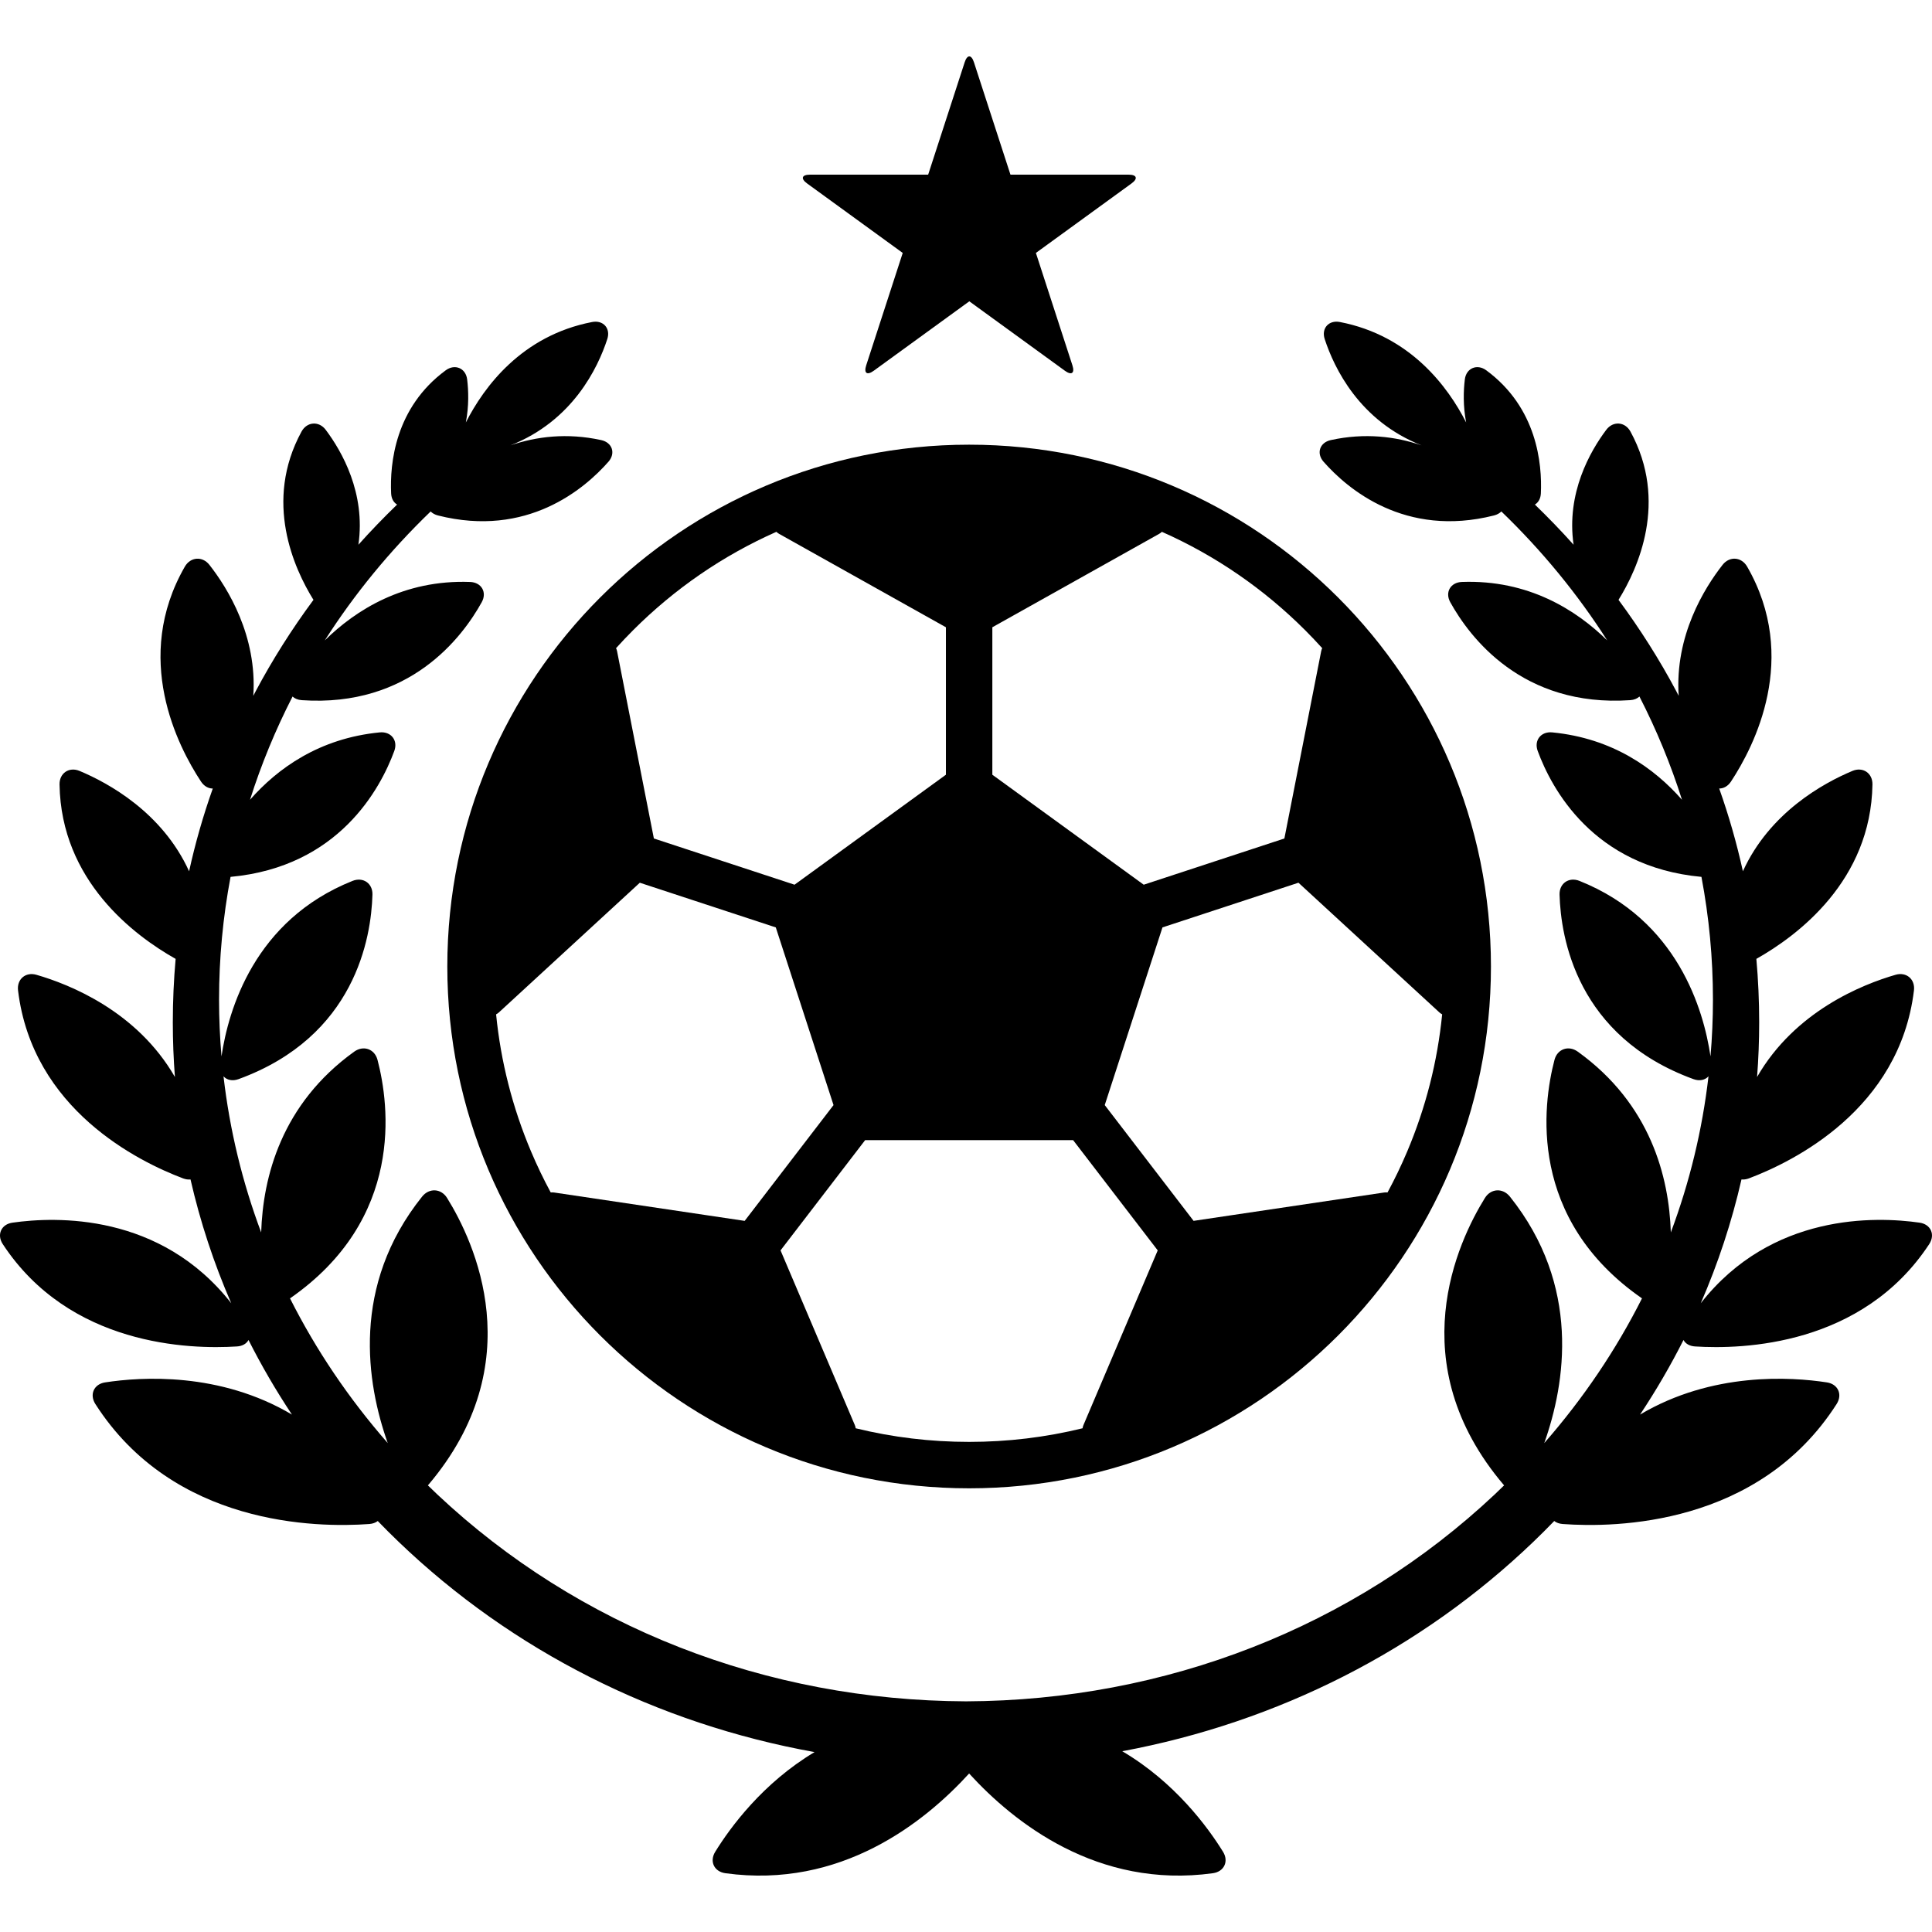 <?xml version="1.0" encoding="iso-8859-1"?>
<!-- Generator: Adobe Illustrator 16.0.0, SVG Export Plug-In . SVG Version: 6.00 Build 0)  -->
<!DOCTYPE svg PUBLIC "-//W3C//DTD SVG 1.1//EN" "http://www.w3.org/Graphics/SVG/1.1/DTD/svg11.dtd">
<svg version="1.1" id="Capa_1" xmlns="http://www.w3.org/2000/svg" xmlns:xlink="http://www.w3.org/1999/xlink" x="0px" y="0px"
	 width="942.483px" height="942.483px" viewBox="0 0 942.483 942.483" style="enable-background:new 0 0 942.483 942.483;"
	 xml:space="preserve">
<g>
	<g>
		<path d="M218.213,471.485c0,140.587,113.969,254.556,254.556,254.556c140.587,0,254.557-113.969,254.557-254.556
			c0-140.587-113.97-254.556-254.557-254.556C332.181,216.929,218.213,330.897,218.213,471.485z M270.295,581.734
			c-0.547-0.082-1.095-0.083-1.634-0.024c-3.499-6.475-6.699-13.132-9.587-19.962c-9.059-21.417-14.77-43.842-17.063-66.918
			c0.465-0.251,0.913-0.538,1.31-0.903l68.798-63.309l66.335,21.796l28.164,86.678l-43.342,56.481L270.295,581.734z
			 M702.217,493.926c0.397,0.365,0.844,0.652,1.311,0.903c-2.293,23.076-8.004,45.5-17.063,66.918
			c-2.889,6.83-6.088,13.486-9.587,19.962c-0.539-0.058-1.087-0.057-1.634,0.024l-92.979,13.839l-43.343-56.481l28.164-86.678
			l66.335-21.796L702.217,493.926z M484.091,305.997l81.403-45.586c0.479-0.269,0.912-0.602,1.302-0.975
			c26.104,11.585,49.627,27.733,69.958,48.064c2.835,2.835,5.583,5.736,8.254,8.693c-0.222,0.471-0.396,0.968-0.498,1.49
			l-17.955,91.354l-68.619,22.546l-73.845-53.651V305.997z M523.502,556.197l41.268,53.776l-36.23,85.207
			c-0.216,0.509-0.355,1.037-0.434,1.573c-17.98,4.404-36.484,6.641-55.337,6.641c-18.852,0-37.356-2.236-55.336-6.641
			c-0.079-0.536-0.218-1.064-0.434-1.573l-36.231-85.207l41.269-53.777L523.502,556.197L523.502,556.197z M308.783,307.5
			c20.331-20.331,43.854-36.479,69.958-48.064c0.389,0.374,0.821,0.706,1.302,0.975l81.403,45.586v71.935l-73.846,53.651
			l-68.618-22.546l-17.955-91.354c-0.104-0.521-0.276-1.018-0.498-1.49C303.201,313.236,305.949,310.334,308.783,307.5z"/>
		<path d="M115.616,656.834c2.708-0.173,4.663-1.395,5.616-3.148c6.297,12.473,13.364,24.62,21.187,36.386
			c-35.181-20.882-73.557-18.407-91.151-15.7c-5.459,0.84-7.721,5.901-4.744,10.553c38.035,59.424,107.817,60.412,133.627,58.531
			c1.69-0.123,3.086-0.653,4.131-1.46c3.303,3.417,6.681,6.785,10.136,10.1c55.69,53.427,126.172,88.782,202.939,102.622
			c-25.267,15.11-41.087,36.718-48.449,48.631c-2.904,4.698-0.521,9.704,4.95,10.458c56.331,7.762,97.161-24.799,118.91-48.647
			c21.747,23.849,62.579,56.409,118.91,48.647c5.472-0.754,7.854-5.76,4.95-10.458c-7.432-12.023-23.481-33.925-49.162-49.052
			c75.859-14.132,145.472-49.318,200.597-102.2c3.454-3.314,6.832-6.683,10.136-10.099c1.045,0.807,2.44,1.337,4.131,1.46
			c25.81,1.881,95.593,0.893,133.627-58.531c2.977-4.651,0.715-9.713-4.744-10.553c-17.594-2.707-55.97-5.182-91.15,15.699
			c7.823-11.766,14.891-23.913,21.188-36.386c0.953,1.754,2.909,2.975,5.616,3.148c23.245,1.488,81.639-0.249,114.263-49.925
			c3.032-4.616,0.762-9.679-4.706-10.462c-21.219-3.038-72.217-4.808-106.748,39.31c8.484-19.494,15.131-39.69,19.868-60.392
			c1.122,0.118,2.357-0.043,3.646-0.529c21.668-8.176,73.47-33.601,80.487-91.664c0.663-5.482-3.674-9.175-8.979-7.641
			c-16.275,4.706-49.066,17.777-67.546,49.851c0.682-8.828,1.025-17.715,1.025-26.649c0-10.407-0.462-20.731-1.374-30.968
			c20.261-11.421,55.881-38.136,56.633-85.091c0.089-5.521-4.667-8.734-9.761-6.603c-14.079,5.891-40.371,20.249-53.441,48.952
			c-3.005-13.657-6.858-27.12-11.555-40.365c2.112,0.016,4.234-1.107,5.74-3.391c11.454-17.374,33.476-60.333,7.898-104.838
			c-2.752-4.788-8.58-5.235-11.987-0.889c-8.881,11.328-23.375,34.597-21.417,63.892c-0.376-0.718-0.744-1.439-1.125-2.155
			c-8.221-15.464-17.68-30.396-28.227-44.648c9.494-15.292,24.4-48.005,5.833-82.088c-2.642-4.85-8.485-5.288-11.804-0.873
			c-7.851,10.446-19.585,30.853-15.953,56.059c-6.037-6.738-12.337-13.271-18.874-19.586c1.65-0.969,2.797-2.861,2.914-5.453
			c0.66-14.534-1.877-41.847-26.657-60.059c-4.449-3.271-9.757-1.038-10.428,4.444c-0.675,5.513-0.912,12.912,0.635,21.009
			c-8.826-17.335-27.199-42.339-61.592-48.994c-5.422-1.049-9.123,3.076-7.407,8.325c4.606,14.094,16.911,39.888,47.267,51.853
			c-12.652-4.333-27.581-6.229-44.297-2.579c-5.396,1.178-7.168,6.429-3.52,10.574c11.61,13.187,39.646,37.201,83.152,26.194
			c1.525-0.386,2.717-1.079,3.566-1.952c19.918,19.185,37.213,40.305,51.653,62.909c-15.078-14.808-38.449-29.712-70.921-28.515
			c-5.519,0.204-8.325,5.033-5.653,9.867c9.35,16.913,35.041,51.395,87.805,47.795c1.905-0.13,3.425-0.786,4.486-1.769
			c8.321,16.224,15.268,33.057,20.758,50.359c-13.435-15.293-33.769-30.002-63.297-32.87c-5.497-0.534-8.997,3.88-7.091,9.064
			c6.704,18.228,26.996,56.545,79.874,61.422c3.706,19.597,5.615,39.627,5.615,59.903c0,9.286-0.414,18.513-1.193,27.67
			c-3.345-22.666-16.014-66.483-63.92-85.608c-5.129-2.049-9.874,1.173-9.719,6.693c0.588,20.948,8.372,69.243,65.321,90.005
			c3.012,1.099,5.716,0.438,7.34-1.377c-3.022,26.167-9.2,51.688-18.377,76.163c-0.859-26.972-9.834-62.613-45.396-88.192
			c-4.482-3.226-9.965-1.325-11.361,4.018c-5.762,22.026-13.196,77.551,42.686,116.347c-12.633,25.086-28.594,48.775-47.669,70.581
			c10.365-29.19,18-76.766-16.767-120.233c-3.45-4.313-9.276-4.02-12.189,0.674c-13.206,21.277-41.286,80.551,9.193,139.998
			c0.057,0.067,0.119,0.123,0.178,0.188c-1.542,1.502-3.082,3.004-4.655,4.484c-68.789,64.667-160.373,100.495-257.83,100.884
			c-97.507-0.389-189.09-36.216-257.879-100.884c-1.574-1.479-3.114-2.982-4.655-4.484c0.058-0.064,0.12-0.121,0.177-0.188
			c50.479-59.447,22.4-118.722,9.193-139.998c-2.913-4.692-8.739-4.987-12.189-0.674c-34.767,43.468-27.132,91.042-16.767,120.232
			c-19.075-21.806-35.036-45.494-47.669-70.58c55.882-38.796,48.447-94.32,42.686-116.347c-1.398-5.343-6.879-7.243-11.363-4.018
			c-35.56,25.578-44.536,61.22-45.395,88.192c-9.177-24.475-15.354-49.995-18.377-76.162c1.624,1.814,4.328,2.476,7.339,1.377
			c56.949-20.761,64.732-69.057,65.321-90.005c0.155-5.521-4.59-8.742-9.719-6.693c-47.906,19.124-60.575,62.94-63.92,85.607
			c-0.779-9.157-1.193-18.383-1.193-27.669c0-20.277,1.909-40.307,5.615-59.904c52.877-4.876,73.169-43.193,79.873-61.421
			c1.906-5.183-1.594-9.598-7.091-9.064c-29.528,2.868-49.862,17.577-63.296,32.87c5.49-17.303,12.436-34.135,20.757-50.358
			c1.062,0.983,2.581,1.639,4.487,1.769c52.764,3.599,78.455-30.882,87.804-47.795c2.672-4.833-0.134-9.663-5.653-9.867
			c-32.471-1.197-55.843,13.707-70.921,28.515c14.44-22.603,31.734-43.724,51.652-62.909c0.85,0.873,2.041,1.566,3.567,1.952
			c43.507,11.006,71.542-13.007,83.152-26.194c3.649-4.145,1.877-9.396-3.519-10.574c-16.716-3.65-31.646-1.755-44.296,2.579
			c30.354-11.965,42.659-37.76,47.265-51.853c1.716-5.25-1.985-9.375-7.407-8.325c-34.392,6.655-52.765,31.66-61.592,48.994
			c1.546-8.097,1.31-15.496,0.635-21.009c-0.671-5.482-5.978-7.714-10.429-4.444c-24.78,18.212-27.318,45.526-26.657,60.059
			c0.118,2.593,1.265,4.485,2.915,5.453c-6.537,6.315-12.837,12.848-18.875,19.587c3.632-25.206-8.102-45.613-15.953-56.06
			c-3.318-4.415-9.162-3.977-11.804,0.873c-18.567,34.084-3.661,66.797,5.833,82.089c-10.547,14.252-20.005,29.184-28.227,44.648
			c-0.381,0.717-0.75,1.437-1.125,2.155c1.958-29.295-12.536-52.564-21.417-63.892c-3.408-4.346-9.236-3.899-11.988,0.889
			c-25.577,44.506-3.555,87.465,7.899,104.838c1.506,2.283,3.628,3.405,5.74,3.391c-4.696,13.245-8.55,26.708-11.554,40.365
			c-13.071-28.703-39.363-43.062-53.442-48.952c-5.095-2.132-9.85,1.081-9.761,6.603c0.752,46.956,36.373,73.671,56.634,85.091
			c-0.912,10.235-1.374,20.561-1.374,30.968c0,8.934,0.344,17.822,1.026,26.649c-18.48-32.073-51.271-45.146-67.546-49.852
			c-5.306-1.534-9.642,2.158-8.979,7.641c7.018,58.062,58.819,83.488,80.487,91.664c1.289,0.486,2.524,0.647,3.646,0.529
			c4.737,20.702,11.384,40.898,19.868,60.393c-34.531-44.117-85.53-42.349-106.748-39.311c-5.467,0.783-7.737,5.846-4.706,10.462
			C33.977,656.585,92.371,658.323,115.616,656.834z"/>
		<path d="M550.56,85.205h-57.629l-17.808-54.808c-1.252-3.852-3.282-3.852-4.534,0l-17.808,54.808h-57.629
			c-4.052,0-4.679,1.93-1.401,4.311l46.623,33.873l-17.808,54.808c-1.252,3.853,0.39,5.045,3.667,2.664l46.624-33.873l46.623,33.873
			c3.276,2.381,4.919,1.188,3.666-2.664l-17.808-54.808l46.623-33.873C555.239,87.135,554.612,85.205,550.56,85.205z"/>
	</g>
</g>
<g>
</g>
<g>
</g>
<g>
</g>
<g>
</g>
<g>
</g>
<g>
</g>
<g>
</g>
<g>
</g>
<g>
</g>
<g>
</g>
<g>
</g>
<g>
</g>
<g>
</g>
<g>
</g>
<g>
</g>
</svg>
